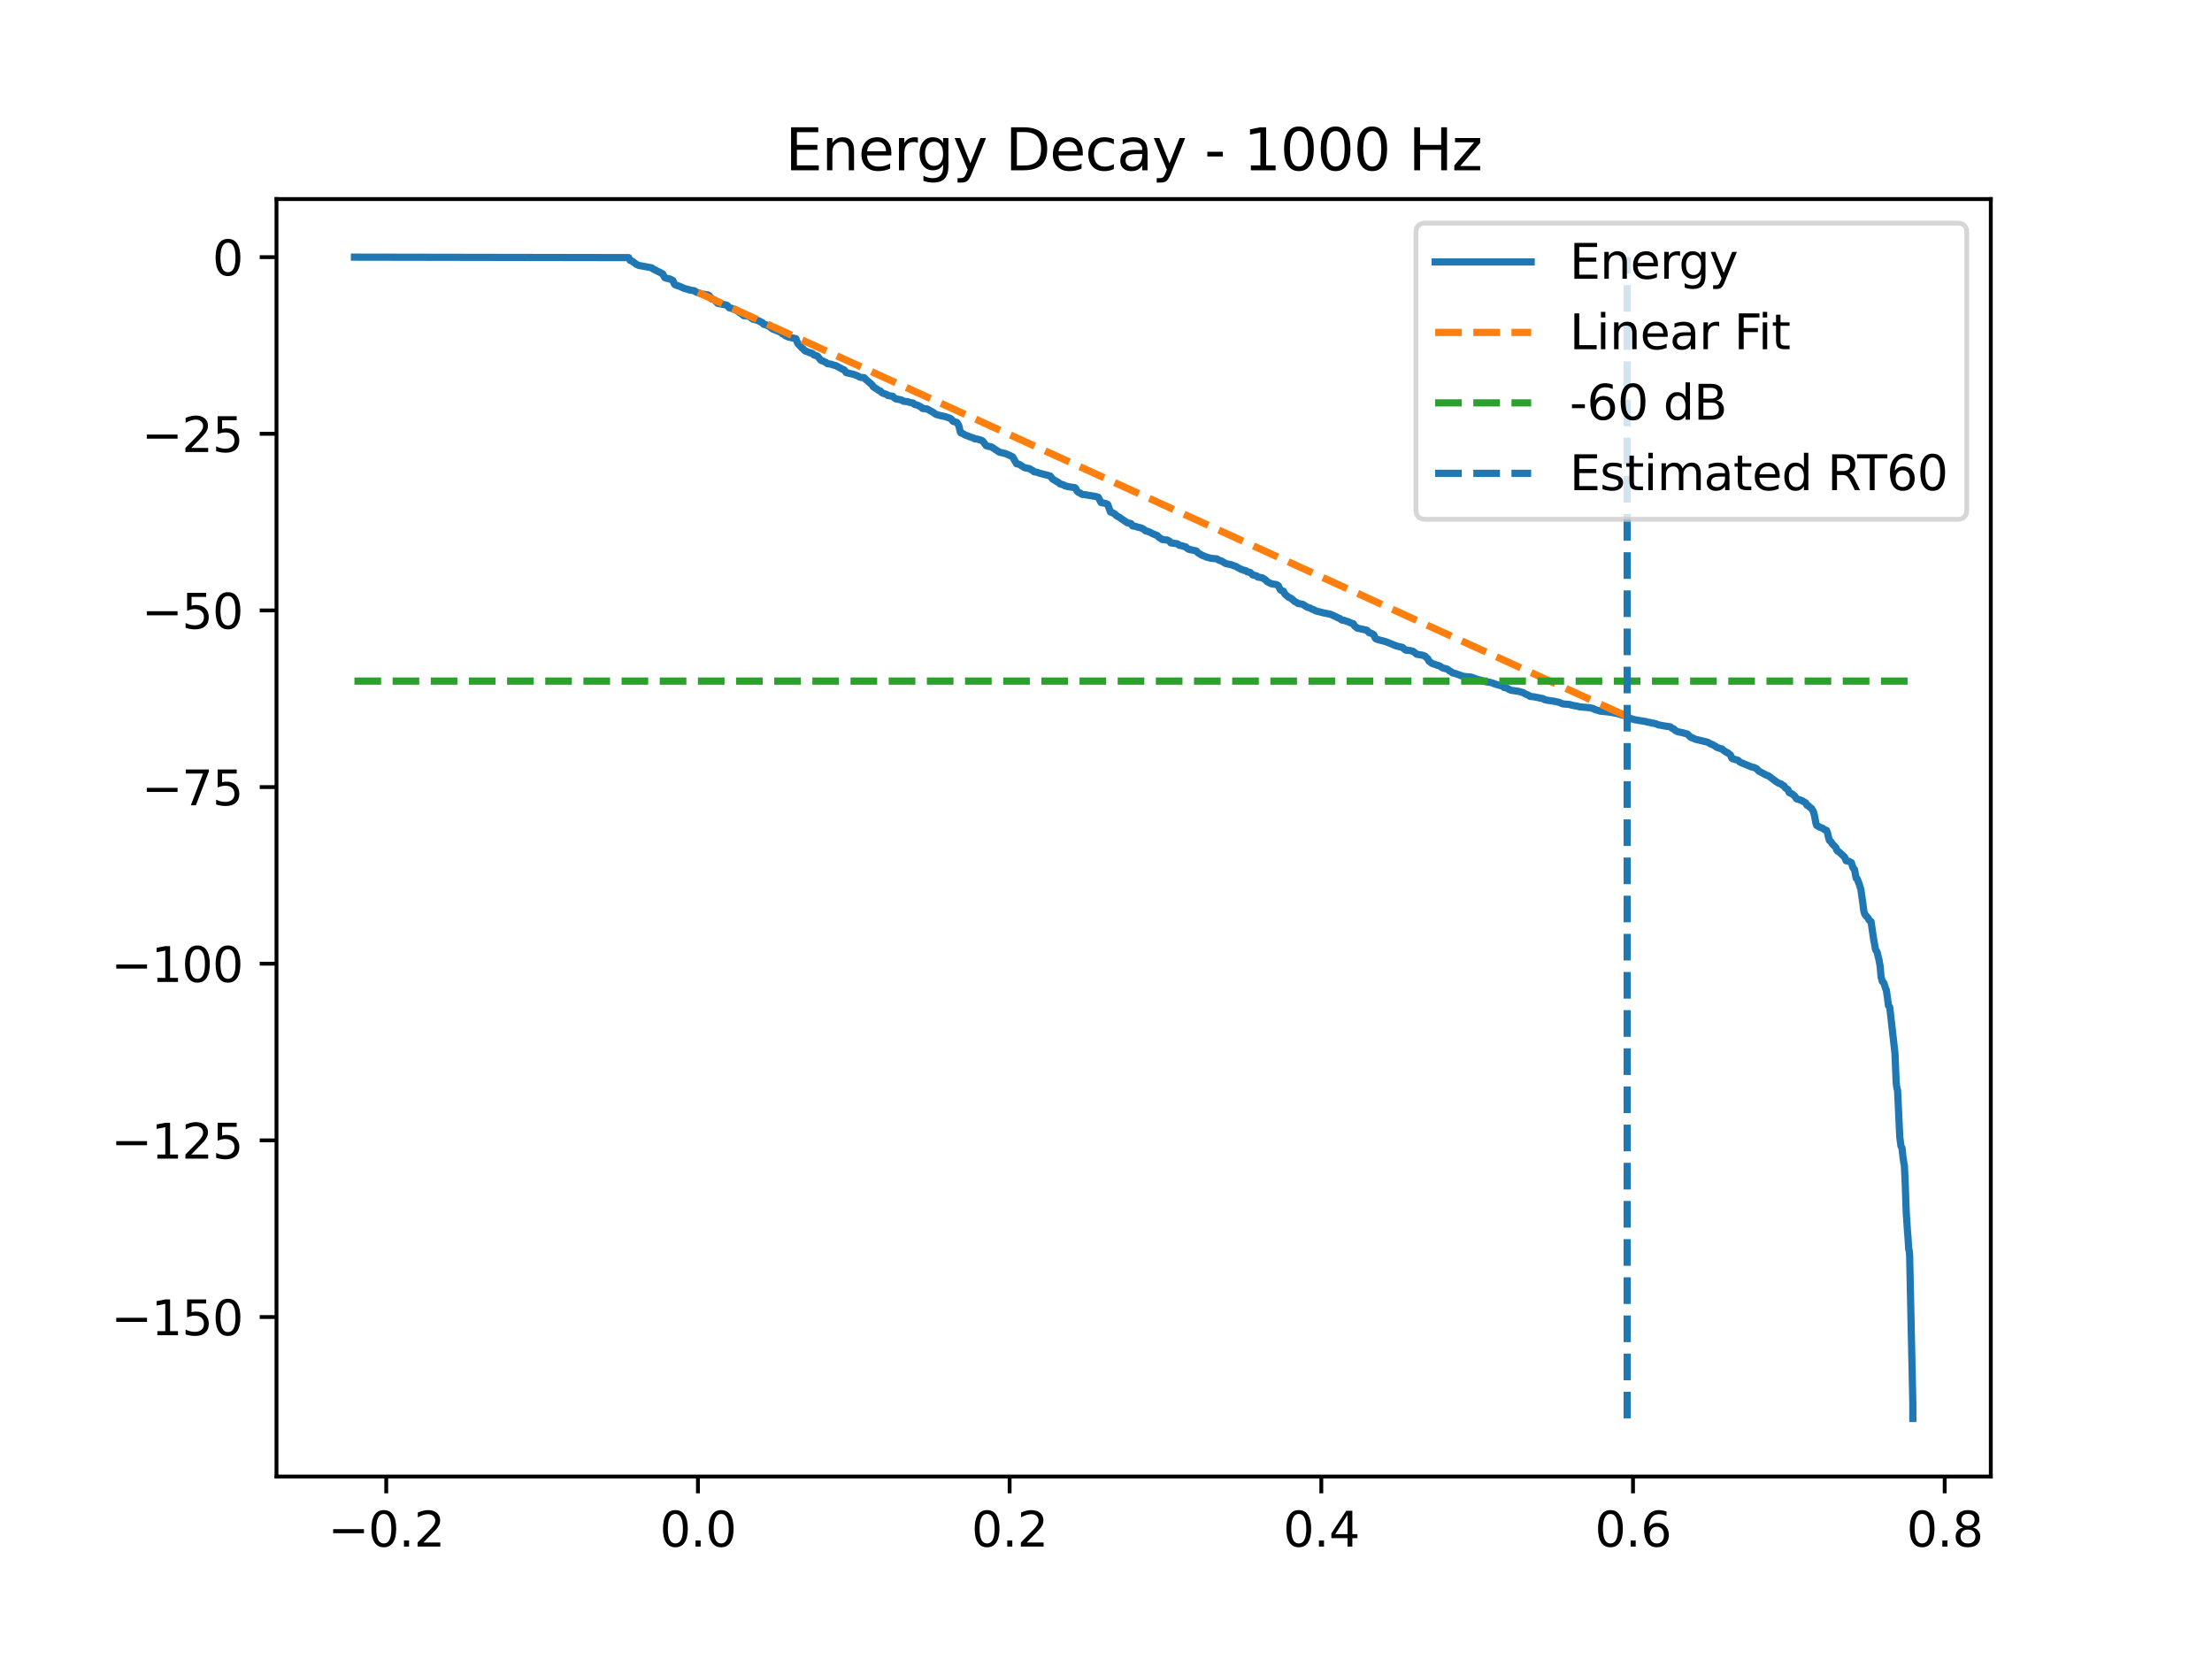 <?xml version="1.0" encoding="utf-8" standalone="no"?>
<!DOCTYPE svg PUBLIC "-//W3C//DTD SVG 1.1//EN"
  "http://www.w3.org/Graphics/SVG/1.1/DTD/svg11.dtd">
<svg xmlns:xlink="http://www.w3.org/1999/xlink" width="460.8pt" height="345.6pt" viewBox="0 0 460.8 345.6" xmlns="http://www.w3.org/2000/svg" version="1.1">
 <defs>
  <style type="text/css">*{stroke-linejoin: round; stroke-linecap: butt}</style>
 </defs>
 <g id="figure_1">
  <g id="patch_1">
   <path d="M 0 345.6 
L 460.8 345.6 
L 460.8 0 
L 0 0 
z
" style="fill: #ffffff"/>
  </g>
  <g id="axes_1">
   <g id="patch_2">
    <path d="M 57.6 307.584 
L 414.72 307.584 
L 414.72 41.472 
L 57.6 41.472 
z
" style="fill: #ffffff"/>
   </g>
   <g id="matplotlib.axis_1">
    <g id="xtick_1">
     <g id="line2d_1">
      <defs>
       <path id="m048fd28c04" d="M 0 0 
L 0 3.5 
" style="stroke: #000000; stroke-width: 0.8"/>
      </defs>
      <g>
       <use xlink:href="#m048fd28c04" x="80.461" y="307.584" style="stroke: #000000; stroke-width: 0.8"/>
      </g>
     </g>
     <g id="text_1">
      <!-- −0.2 -->
      <g transform="translate(68.32 322.182) scale(0.1 -0.1)">
       <defs>
        <path id="DejaVuSans-2212" d="M 678 2272 
L 4684 2272 
L 4684 1741 
L 678 1741 
L 678 2272 
z
" transform="scale(0.016)"/>
        <path id="DejaVuSans-30" d="M 2034 4250 
Q 1547 4250 1301 3770 
Q 1056 3291 1056 2328 
Q 1056 1369 1301 889 
Q 1547 409 2034 409 
Q 2525 409 2770 889 
Q 3016 1369 3016 2328 
Q 3016 3291 2770 3770 
Q 2525 4250 2034 4250 
z
M 2034 4750 
Q 2819 4750 3233 4129 
Q 3647 3509 3647 2328 
Q 3647 1150 3233 529 
Q 2819 -91 2034 -91 
Q 1250 -91 836 529 
Q 422 1150 422 2328 
Q 422 3509 836 4129 
Q 1250 4750 2034 4750 
z
" transform="scale(0.016)"/>
        <path id="DejaVuSans-2e" d="M 684 794 
L 1344 794 
L 1344 0 
L 684 0 
L 684 794 
z
" transform="scale(0.016)"/>
        <path id="DejaVuSans-32" d="M 1228 531 
L 3431 531 
L 3431 0 
L 469 0 
L 469 531 
Q 828 903 1448 1529 
Q 2069 2156 2228 2338 
Q 2531 2678 2651 2914 
Q 2772 3150 2772 3378 
Q 2772 3750 2511 3984 
Q 2250 4219 1831 4219 
Q 1534 4219 1204 4116 
Q 875 4013 500 3803 
L 500 4441 
Q 881 4594 1212 4672 
Q 1544 4750 1819 4750 
Q 2544 4750 2975 4387 
Q 3406 4025 3406 3419 
Q 3406 3131 3298 2873 
Q 3191 2616 2906 2266 
Q 2828 2175 2409 1742 
Q 1991 1309 1228 531 
z
" transform="scale(0.016)"/>
       </defs>
       <use xlink:href="#DejaVuSans-2212"/>
       <use xlink:href="#DejaVuSans-30" transform="translate(83.789 0)"/>
       <use xlink:href="#DejaVuSans-2e" transform="translate(147.412 0)"/>
       <use xlink:href="#DejaVuSans-32" transform="translate(179.199 0)"/>
      </g>
     </g>
    </g>
    <g id="xtick_2">
     <g id="line2d_2">
      <g>
       <use xlink:href="#m048fd28c04" x="145.392" y="307.584" style="stroke: #000000; stroke-width: 0.8"/>
      </g>
     </g>
     <g id="text_2">
      <!-- 0.0 -->
      <g transform="translate(137.44 322.182) scale(0.1 -0.1)">
       <use xlink:href="#DejaVuSans-30"/>
       <use xlink:href="#DejaVuSans-2e" transform="translate(63.623 0)"/>
       <use xlink:href="#DejaVuSans-30" transform="translate(95.41 0)"/>
      </g>
     </g>
    </g>
    <g id="xtick_3">
     <g id="line2d_3">
      <g>
       <use xlink:href="#m048fd28c04" x="210.323" y="307.584" style="stroke: #000000; stroke-width: 0.8"/>
      </g>
     </g>
     <g id="text_3">
      <!-- 0.2 -->
      <g transform="translate(202.371 322.182) scale(0.1 -0.1)">
       <use xlink:href="#DejaVuSans-30"/>
       <use xlink:href="#DejaVuSans-2e" transform="translate(63.623 0)"/>
       <use xlink:href="#DejaVuSans-32" transform="translate(95.41 0)"/>
      </g>
     </g>
    </g>
    <g id="xtick_4">
     <g id="line2d_4">
      <g>
       <use xlink:href="#m048fd28c04" x="275.254" y="307.584" style="stroke: #000000; stroke-width: 0.8"/>
      </g>
     </g>
     <g id="text_4">
      <!-- 0.4 -->
      <g transform="translate(267.302 322.182) scale(0.1 -0.1)">
       <defs>
        <path id="DejaVuSans-34" d="M 2419 4116 
L 825 1625 
L 2419 1625 
L 2419 4116 
z
M 2253 4666 
L 3047 4666 
L 3047 1625 
L 3713 1625 
L 3713 1100 
L 3047 1100 
L 3047 0 
L 2419 0 
L 2419 1100 
L 313 1100 
L 313 1709 
L 2253 4666 
z
" transform="scale(0.016)"/>
       </defs>
       <use xlink:href="#DejaVuSans-30"/>
       <use xlink:href="#DejaVuSans-2e" transform="translate(63.623 0)"/>
       <use xlink:href="#DejaVuSans-34" transform="translate(95.41 0)"/>
      </g>
     </g>
    </g>
    <g id="xtick_5">
     <g id="line2d_5">
      <g>
       <use xlink:href="#m048fd28c04" x="340.185" y="307.584" style="stroke: #000000; stroke-width: 0.8"/>
      </g>
     </g>
     <g id="text_5">
      <!-- 0.6 -->
      <g transform="translate(332.233 322.182) scale(0.1 -0.1)">
       <defs>
        <path id="DejaVuSans-36" d="M 2113 2584 
Q 1688 2584 1439 2293 
Q 1191 2003 1191 1497 
Q 1191 994 1439 701 
Q 1688 409 2113 409 
Q 2538 409 2786 701 
Q 3034 994 3034 1497 
Q 3034 2003 2786 2293 
Q 2538 2584 2113 2584 
z
M 3366 4563 
L 3366 3988 
Q 3128 4100 2886 4159 
Q 2644 4219 2406 4219 
Q 1781 4219 1451 3797 
Q 1122 3375 1075 2522 
Q 1259 2794 1537 2939 
Q 1816 3084 2150 3084 
Q 2853 3084 3261 2657 
Q 3669 2231 3669 1497 
Q 3669 778 3244 343 
Q 2819 -91 2113 -91 
Q 1303 -91 875 529 
Q 447 1150 447 2328 
Q 447 3434 972 4092 
Q 1497 4750 2381 4750 
Q 2619 4750 2861 4703 
Q 3103 4656 3366 4563 
z
" transform="scale(0.016)"/>
       </defs>
       <use xlink:href="#DejaVuSans-30"/>
       <use xlink:href="#DejaVuSans-2e" transform="translate(63.623 0)"/>
       <use xlink:href="#DejaVuSans-36" transform="translate(95.41 0)"/>
      </g>
     </g>
    </g>
    <g id="xtick_6">
     <g id="line2d_6">
      <g>
       <use xlink:href="#m048fd28c04" x="405.116" y="307.584" style="stroke: #000000; stroke-width: 0.8"/>
      </g>
     </g>
     <g id="text_6">
      <!-- 0.8 -->
      <g transform="translate(397.164 322.182) scale(0.1 -0.1)">
       <defs>
        <path id="DejaVuSans-38" d="M 2034 2216 
Q 1584 2216 1326 1975 
Q 1069 1734 1069 1313 
Q 1069 891 1326 650 
Q 1584 409 2034 409 
Q 2484 409 2743 651 
Q 3003 894 3003 1313 
Q 3003 1734 2745 1975 
Q 2488 2216 2034 2216 
z
M 1403 2484 
Q 997 2584 770 2862 
Q 544 3141 544 3541 
Q 544 4100 942 4425 
Q 1341 4750 2034 4750 
Q 2731 4750 3128 4425 
Q 3525 4100 3525 3541 
Q 3525 3141 3298 2862 
Q 3072 2584 2669 2484 
Q 3125 2378 3379 2068 
Q 3634 1759 3634 1313 
Q 3634 634 3220 271 
Q 2806 -91 2034 -91 
Q 1263 -91 848 271 
Q 434 634 434 1313 
Q 434 1759 690 2068 
Q 947 2378 1403 2484 
z
M 1172 3481 
Q 1172 3119 1398 2916 
Q 1625 2713 2034 2713 
Q 2441 2713 2670 2916 
Q 2900 3119 2900 3481 
Q 2900 3844 2670 4047 
Q 2441 4250 2034 4250 
Q 1625 4250 1398 4047 
Q 1172 3844 1172 3481 
z
" transform="scale(0.016)"/>
       </defs>
       <use xlink:href="#DejaVuSans-30"/>
       <use xlink:href="#DejaVuSans-2e" transform="translate(63.623 0)"/>
       <use xlink:href="#DejaVuSans-38" transform="translate(95.41 0)"/>
      </g>
     </g>
    </g>
   </g>
   <g id="matplotlib.axis_2">
    <g id="ytick_1">
     <g id="line2d_7">
      <defs>
       <path id="m6ee1889fbe" d="M 0 0 
L -3.5 0 
" style="stroke: #000000; stroke-width: 0.8"/>
      </defs>
      <g>
       <use xlink:href="#m6ee1889fbe" x="57.6" y="274.356" style="stroke: #000000; stroke-width: 0.8"/>
      </g>
     </g>
     <g id="text_7">
      <!-- −150 -->
      <g transform="translate(23.133 278.155) scale(0.1 -0.1)">
       <defs>
        <path id="DejaVuSans-31" d="M 794 531 
L 1825 531 
L 1825 4091 
L 703 3866 
L 703 4441 
L 1819 4666 
L 2450 4666 
L 2450 531 
L 3481 531 
L 3481 0 
L 794 0 
L 794 531 
z
" transform="scale(0.016)"/>
        <path id="DejaVuSans-35" d="M 691 4666 
L 3169 4666 
L 3169 4134 
L 1269 4134 
L 1269 2991 
Q 1406 3038 1543 3061 
Q 1681 3084 1819 3084 
Q 2600 3084 3056 2656 
Q 3513 2228 3513 1497 
Q 3513 744 3044 326 
Q 2575 -91 1722 -91 
Q 1428 -91 1123 -41 
Q 819 9 494 109 
L 494 744 
Q 775 591 1075 516 
Q 1375 441 1709 441 
Q 2250 441 2565 725 
Q 2881 1009 2881 1497 
Q 2881 1984 2565 2268 
Q 2250 2553 1709 2553 
Q 1456 2553 1204 2497 
Q 953 2441 691 2322 
L 691 4666 
z
" transform="scale(0.016)"/>
       </defs>
       <use xlink:href="#DejaVuSans-2212"/>
       <use xlink:href="#DejaVuSans-31" transform="translate(83.789 0)"/>
       <use xlink:href="#DejaVuSans-35" transform="translate(147.412 0)"/>
       <use xlink:href="#DejaVuSans-30" transform="translate(211.035 0)"/>
      </g>
     </g>
    </g>
    <g id="ytick_2">
     <g id="line2d_8">
      <g>
       <use xlink:href="#m6ee1889fbe" x="57.6" y="237.558" style="stroke: #000000; stroke-width: 0.8"/>
      </g>
     </g>
     <g id="text_8">
      <!-- −125 -->
      <g transform="translate(23.133 241.357) scale(0.1 -0.1)">
       <use xlink:href="#DejaVuSans-2212"/>
       <use xlink:href="#DejaVuSans-31" transform="translate(83.789 0)"/>
       <use xlink:href="#DejaVuSans-32" transform="translate(147.412 0)"/>
       <use xlink:href="#DejaVuSans-35" transform="translate(211.035 0)"/>
      </g>
     </g>
    </g>
    <g id="ytick_3">
     <g id="line2d_9">
      <g>
       <use xlink:href="#m6ee1889fbe" x="57.6" y="200.76" style="stroke: #000000; stroke-width: 0.8"/>
      </g>
     </g>
     <g id="text_9">
      <!-- −100 -->
      <g transform="translate(23.133 204.559) scale(0.1 -0.1)">
       <use xlink:href="#DejaVuSans-2212"/>
       <use xlink:href="#DejaVuSans-31" transform="translate(83.789 0)"/>
       <use xlink:href="#DejaVuSans-30" transform="translate(147.412 0)"/>
       <use xlink:href="#DejaVuSans-30" transform="translate(211.035 0)"/>
      </g>
     </g>
    </g>
    <g id="ytick_4">
     <g id="line2d_10">
      <g>
       <use xlink:href="#m6ee1889fbe" x="57.6" y="163.962" style="stroke: #000000; stroke-width: 0.8"/>
      </g>
     </g>
     <g id="text_10">
      <!-- −75 -->
      <g transform="translate(29.495 167.761) scale(0.1 -0.1)">
       <defs>
        <path id="DejaVuSans-37" d="M 525 4666 
L 3525 4666 
L 3525 4397 
L 1831 0 
L 1172 0 
L 2766 4134 
L 525 4134 
L 525 4666 
z
" transform="scale(0.016)"/>
       </defs>
       <use xlink:href="#DejaVuSans-2212"/>
       <use xlink:href="#DejaVuSans-37" transform="translate(83.789 0)"/>
       <use xlink:href="#DejaVuSans-35" transform="translate(147.412 0)"/>
      </g>
     </g>
    </g>
    <g id="ytick_5">
     <g id="line2d_11">
      <g>
       <use xlink:href="#m6ee1889fbe" x="57.6" y="127.164" style="stroke: #000000; stroke-width: 0.8"/>
      </g>
     </g>
     <g id="text_11">
      <!-- −50 -->
      <g transform="translate(29.495 130.963) scale(0.1 -0.1)">
       <use xlink:href="#DejaVuSans-2212"/>
       <use xlink:href="#DejaVuSans-35" transform="translate(83.789 0)"/>
       <use xlink:href="#DejaVuSans-30" transform="translate(147.412 0)"/>
      </g>
     </g>
    </g>
    <g id="ytick_6">
     <g id="line2d_12">
      <g>
       <use xlink:href="#m6ee1889fbe" x="57.6" y="90.366" style="stroke: #000000; stroke-width: 0.8"/>
      </g>
     </g>
     <g id="text_12">
      <!-- −25 -->
      <g transform="translate(29.495 94.165) scale(0.1 -0.1)">
       <use xlink:href="#DejaVuSans-2212"/>
       <use xlink:href="#DejaVuSans-32" transform="translate(83.789 0)"/>
       <use xlink:href="#DejaVuSans-35" transform="translate(147.412 0)"/>
      </g>
     </g>
    </g>
    <g id="ytick_7">
     <g id="line2d_13">
      <g>
       <use xlink:href="#m6ee1889fbe" x="57.6" y="53.568" style="stroke: #000000; stroke-width: 0.8"/>
      </g>
     </g>
     <g id="text_13">
      <!-- 0 -->
      <g transform="translate(44.237 57.367) scale(0.1 -0.1)">
       <use xlink:href="#DejaVuSans-30"/>
      </g>
     </g>
    </g>
   </g>
   <g id="line2d_14">
    <path d="M 73.833 53.568 
L 130.965 53.666 
L 131.283 54.267 
L 131.642 54.381 
L 132.325 54.87 
L 132.419 54.983 
L 132.751 55.153 
L 133.082 55.293 
L 135.747 55.789 
L 136.011 56.005 
L 137.167 56.599 
L 137.411 56.702 
L 138.053 57.062 
L 138.473 57.815 
L 138.696 57.949 
L 139.095 58.01 
L 139.623 58.142 
L 140.17 58.44 
L 140.468 59.116 
L 140.624 59.324 
L 141.097 59.485 
L 141.584 59.646 
L 142.639 60.128 
L 143.282 60.269 
L 143.512 60.371 
L 144.134 60.492 
L 144.492 60.542 
L 144.804 60.654 
L 144.891 60.779 
L 145.067 60.858 
L 145.805 61.089 
L 146.048 61.234 
L 147.428 61.418 
L 147.719 61.558 
L 148.03 61.935 
L 148.273 62.276 
L 148.551 62.352 
L 148.828 62.464 
L 148.929 62.576 
L 149.525 63.199 
L 150.654 63.414 
L 150.965 63.476 
L 151.5 63.621 
L 151.912 64.123 
L 152.284 64.185 
L 152.561 64.295 
L 152.771 64.388 
L 153.339 64.585 
L 154.462 65.383 
L 154.726 65.55 
L 154.922 65.755 
L 155.409 65.784 
L 156.119 65.935 
L 156.782 66.465 
L 158.141 66.848 
L 158.432 67.073 
L 158.703 67.132 
L 158.872 67.241 
L 158.94 67.402 
L 159.115 67.57 
L 159.65 67.692 
L 160.414 68.094 
L 160.894 68.505 
L 162.166 69.007 
L 162.342 69.111 
L 162.747 69.251 
L 162.977 69.548 
L 163.295 69.67 
L 163.634 69.948 
L 163.958 70.072 
L 164.222 70.208 
L 165.798 70.558 
L 166.19 71.541 
L 166.278 71.647 
L 167.103 72.522 
L 167.333 72.672 
L 167.577 72.988 
L 167.78 73.129 
L 168.125 73.24 
L 168.713 73.489 
L 169.031 73.544 
L 169.288 73.655 
L 169.545 73.94 
L 170.066 74.088 
L 170.33 74.215 
L 170.952 74.993 
L 171.101 75.106 
L 171.473 75.221 
L 171.784 75.382 
L 172.129 75.545 
L 172.352 75.751 
L 173.191 75.879 
L 173.542 76.035 
L 174.077 76.154 
L 174.787 76.522 
L 175.24 76.762 
L 175.49 76.925 
L 175.855 77.052 
L 176.302 77.632 
L 177.627 77.938 
L 177.844 77.995 
L 178.189 78.114 
L 178.378 78.2 
L 178.743 78.342 
L 179.136 78.578 
L 180.056 78.69 
L 180.36 79.066 
L 180.543 79.196 
L 181.659 80.156 
L 181.726 80.243 
L 181.929 80.578 
L 182.2 80.735 
L 182.369 80.888 
L 182.619 81.004 
L 183.032 81.322 
L 183.383 81.446 
L 183.674 81.774 
L 183.877 81.891 
L 184.77 82.2 
L 184.986 82.397 
L 185.981 82.556 
L 186.183 82.8 
L 186.468 83.01 
L 186.698 83.125 
L 186.968 83.147 
L 187.881 83.358 
L 188.179 83.583 
L 189.099 83.67 
L 189.349 83.783 
L 189.559 83.839 
L 190.248 83.972 
L 190.499 84.234 
L 191.168 84.414 
L 191.567 84.642 
L 191.946 84.827 
L 192.163 85.089 
L 193.17 85.198 
L 193.921 85.653 
L 194.09 85.713 
L 194.286 85.832 
L 195.003 86.328 
L 195.741 86.535 
L 196.255 86.651 
L 196.809 86.757 
L 197.959 87.154 
L 198.135 87.318 
L 198.29 87.426 
L 198.534 87.764 
L 199.332 88.006 
L 199.718 88.61 
L 200.069 90.036 
L 200.13 90.134 
L 200.286 90.238 
L 200.664 90.349 
L 200.881 90.522 
L 201.199 90.682 
L 201.733 90.868 
L 201.977 90.979 
L 202.409 91.124 
L 202.863 91.281 
L 203.079 91.419 
L 203.6 91.462 
L 203.918 91.575 
L 204.141 91.636 
L 204.533 91.759 
L 204.736 91.902 
L 205.453 92.849 
L 205.697 92.916 
L 206.569 93.121 
L 208.213 94.209 
L 208.903 94.35 
L 209.491 94.507 
L 210.343 94.873 
L 210.965 95.185 
L 211.77 96.605 
L 212.325 96.718 
L 213.096 97.218 
L 213.326 97.361 
L 213.529 97.448 
L 214.226 97.588 
L 214.435 97.614 
L 214.604 97.727 
L 214.827 97.856 
L 215.172 98.026 
L 215.402 98.269 
L 216.065 98.385 
L 216.654 98.615 
L 216.999 98.688 
L 218.757 99.149 
L 219.014 99.473 
L 219.291 99.799 
L 219.954 100.201 
L 220.583 100.577 
L 220.8 100.789 
L 221.564 101.017 
L 221.828 101.211 
L 222.856 101.436 
L 223.877 101.572 
L 224.1 101.746 
L 224.29 102.161 
L 224.472 102.416 
L 224.716 102.592 
L 224.966 102.698 
L 225.392 102.978 
L 226.082 103.061 
L 228.192 103.416 
L 228.422 103.47 
L 228.788 103.582 
L 229.363 104.686 
L 230.255 104.866 
L 230.506 104.956 
L 230.749 105.065 
L 231.331 106.654 
L 231.764 106.818 
L 232.291 107.107 
L 232.535 107.386 
L 232.69 107.5 
L 233.096 107.718 
L 233.306 107.829 
L 233.583 108.07 
L 234.043 108.366 
L 234.726 108.814 
L 234.895 108.929 
L 235.572 109.056 
L 235.72 109.218 
L 235.93 109.555 
L 236.593 109.662 
L 236.951 109.802 
L 237.668 109.962 
L 238.135 110.186 
L 238.378 110.374 
L 238.588 110.566 
L 239.055 110.677 
L 239.664 110.944 
L 239.88 111.049 
L 240.151 111.2 
L 241.111 111.577 
L 241.314 111.842 
L 242.105 112.386 
L 243.208 112.51 
L 243.688 112.78 
L 243.891 113.083 
L 245.244 113.28 
L 245.453 113.388 
L 245.663 113.599 
L 246.305 113.709 
L 246.529 113.803 
L 247.022 113.936 
L 247.394 114.282 
L 247.604 114.417 
L 249.234 114.775 
L 249.511 115.125 
L 249.795 115.302 
L 250.384 115.659 
L 250.979 115.896 
L 251.358 116.062 
L 252.244 116.298 
L 253.488 116.421 
L 253.752 116.586 
L 253.948 116.706 
L 254.341 116.819 
L 254.652 116.985 
L 254.828 117.094 
L 255.382 117.415 
L 256.471 117.633 
L 257.066 117.862 
L 257.526 118.017 
L 257.925 118.279 
L 258.25 118.423 
L 258.487 118.568 
L 259.123 118.797 
L 259.582 118.9 
L 259.826 119.124 
L 260.428 119.243 
L 260.651 119.446 
L 260.955 119.766 
L 261.781 119.967 
L 262.044 120.226 
L 262.349 120.261 
L 262.958 120.372 
L 263.668 120.828 
L 263.925 121.139 
L 264.52 121.447 
L 264.723 121.554 
L 264.953 121.626 
L 265.947 121.792 
L 266.292 122.003 
L 266.664 122.769 
L 266.867 122.984 
L 267.347 123.155 
L 267.658 123.721 
L 267.746 123.83 
L 268.456 124.42 
L 268.91 124.623 
L 269.119 124.797 
L 269.322 124.955 
L 269.505 125.115 
L 269.714 125.321 
L 270.1 125.476 
L 270.377 125.715 
L 271.351 125.868 
L 272.298 126.48 
L 273.015 126.706 
L 273.225 126.849 
L 273.833 127.083 
L 274.03 127.236 
L 275.693 127.669 
L 276.437 127.813 
L 277.229 127.986 
L 278.439 128.544 
L 278.683 128.685 
L 279.028 128.79 
L 279.535 129.165 
L 280.009 129.232 
L 280.306 129.341 
L 280.557 129.417 
L 281.01 129.576 
L 281.287 129.739 
L 281.916 129.932 
L 282.18 130.406 
L 282.362 130.536 
L 282.525 130.664 
L 282.741 130.847 
L 284.757 131.293 
L 285.23 131.815 
L 285.67 131.924 
L 286.049 132.131 
L 286.197 132.248 
L 286.258 132.435 
L 286.495 132.938 
L 286.671 133.114 
L 287.043 133.24 
L 288.612 133.649 
L 288.883 133.748 
L 290.878 134.559 
L 291.121 134.618 
L 292.156 134.864 
L 292.812 135.423 
L 293.861 135.548 
L 294.381 135.69 
L 294.936 136.116 
L 295.105 136.279 
L 295.687 136.389 
L 296.194 136.457 
L 296.546 136.567 
L 296.918 136.725 
L 296.992 136.832 
L 297.188 137.027 
L 297.432 137.216 
L 297.682 137.724 
L 297.878 137.866 
L 298.311 138.206 
L 298.906 138.397 
L 299.278 138.539 
L 299.84 138.71 
L 300.482 139.111 
L 300.658 139.18 
L 301.233 139.304 
L 301.503 139.41 
L 301.666 139.515 
L 301.99 139.78 
L 302.342 139.936 
L 302.572 140.176 
L 303.201 140.319 
L 304.094 140.632 
L 304.317 140.734 
L 305.081 140.929 
L 306.482 141.052 
L 307.855 141.559 
L 308.402 141.668 
L 309.552 142.034 
L 310.445 142.144 
L 310.675 142.224 
L 311.061 142.331 
L 311.284 142.45 
L 313.083 142.962 
L 313.279 143.193 
L 313.84 143.303 
L 314.26 143.547 
L 314.598 143.72 
L 314.929 143.816 
L 316.329 144.012 
L 316.728 144.121 
L 316.979 144.19 
L 317.452 144.378 
L 317.655 144.495 
L 318.061 144.701 
L 318.304 144.76 
L 318.528 144.913 
L 318.724 145.064 
L 319.65 145.177 
L 321.483 145.545 
L 321.734 145.743 
L 322.288 145.87 
L 323.418 146.03 
L 323.851 146.098 
L 324.764 146.297 
L 325.541 146.625 
L 326.935 146.758 
L 327.259 146.846 
L 327.706 146.961 
L 327.97 147.005 
L 328.774 147.153 
L 328.991 147.235 
L 329.552 147.289 
L 331.074 147.42 
L 331.92 147.609 
L 332.298 147.83 
L 333.103 148.045 
L 333.36 148.149 
L 334.747 148.282 
L 335.585 148.391 
L 337.161 148.695 
L 337.378 148.785 
L 337.872 148.943 
L 338.271 149.031 
L 338.94 149.197 
L 339.508 149.623 
L 340.34 149.874 
L 340.604 149.944 
L 342.843 150.308 
L 343.161 150.417 
L 343.83 150.523 
L 344.074 150.623 
L 344.493 150.667 
L 345.129 150.84 
L 345.44 150.995 
L 345.866 151.062 
L 346.637 151.219 
L 347.165 151.291 
L 347.916 151.395 
L 348.247 151.652 
L 348.714 151.871 
L 348.984 152.171 
L 349.485 152.42 
L 349.694 152.473 
L 350.445 152.619 
L 350.973 152.771 
L 351.534 152.911 
L 351.852 153.276 
L 352.041 153.413 
L 352.265 153.625 
L 352.772 153.802 
L 353.144 153.991 
L 355.667 154.593 
L 355.897 154.699 
L 356.323 154.976 
L 356.695 155.084 
L 357.425 155.502 
L 357.533 155.615 
L 357.804 155.756 
L 358.697 156.01 
L 359.218 156.451 
L 359.705 156.735 
L 359.941 156.844 
L 360.476 157.262 
L 360.699 157.782 
L 360.766 157.939 
L 360.936 158.057 
L 361.734 158.29 
L 361.937 158.353 
L 362.194 158.483 
L 362.451 158.763 
L 364.527 159.623 
L 364.723 159.718 
L 365.149 159.828 
L 365.481 159.901 
L 365.961 160.173 
L 366.394 160.63 
L 367.983 161.483 
L 368.396 161.614 
L 370.08 162.875 
L 370.263 162.988 
L 370.533 163.157 
L 371.013 163.295 
L 371.257 163.534 
L 371.615 163.688 
L 371.913 164.128 
L 372.468 164.494 
L 372.725 165.107 
L 373.07 165.278 
L 373.367 165.384 
L 373.969 165.954 
L 374.023 166.053 
L 374.219 166.382 
L 375.437 166.803 
L 375.626 166.949 
L 376.174 167.253 
L 376.411 167.726 
L 376.735 167.853 
L 376.932 168.104 
L 377.222 168.304 
L 377.391 168.412 
L 377.784 169.127 
L 377.993 169.907 
L 378.291 171.514 
L 378.453 171.964 
L 378.724 172.084 
L 378.9 172.202 
L 379.116 172.331 
L 379.718 172.549 
L 380.104 172.857 
L 380.476 172.967 
L 380.665 173.376 
L 380.902 174.369 
L 381.084 175.048 
L 381.497 175.442 
L 381.686 175.787 
L 382.092 176.17 
L 382.288 176.418 
L 382.43 176.54 
L 382.647 177.108 
L 382.829 177.339 
L 383.08 177.449 
L 384.263 178.539 
L 384.581 179.31 
L 385.122 179.42 
L 385.67 179.7 
L 386.022 180.792 
L 386.319 181.102 
L 386.671 182.949 
L 386.901 183.078 
L 387.226 183.99 
L 387.293 184.113 
L 387.598 185.103 
L 387.645 185.219 
L 388.071 188.226 
L 388.267 189.793 
L 388.308 189.927 
L 388.497 190.503 
L 389.174 191.272 
L 389.37 191.689 
L 389.769 191.973 
L 390.371 196.05 
L 390.405 196.148 
L 390.716 197.864 
L 391.027 198.315 
L 391.372 199.753 
L 391.419 199.865 
L 391.663 201.297 
L 391.879 203.608 
L 391.94 203.78 
L 392.129 204.474 
L 392.312 204.614 
L 392.474 204.866 
L 392.819 205.98 
L 392.948 206.219 
L 393.205 207.964 
L 393.401 209.5 
L 393.536 209.629 
L 393.665 209.806 
L 394.761 219.454 
L 395.004 225.495 
L 395.166 226.767 
L 395.302 227.103 
L 395.376 228.816 
L 395.762 236.89 
L 396.012 238.777 
L 396.228 239.142 
L 396.411 240.934 
L 396.6 242.255 
L 396.722 242.824 
L 396.898 246.632 
L 397.101 252.551 
L 397.365 256.557 
L 397.439 257.306 
L 397.628 260.278 
L 397.703 260.449 
L 397.811 261.438 
L 398.474 292.236 
L 398.481 295.488 
L 398.481 295.488 
" clip-path="url(#p6a3f7423fa)" style="fill: none; stroke: #1f77b4; stroke-width: 1.5; stroke-linecap: square"/>
   </g>
   <g id="line2d_15">
    <path d="M 145.392 60.928 
L 338.974 149.243 
" clip-path="url(#p6a3f7423fa)" style="fill: none; stroke-dasharray: 5.55,2.4; stroke-dashoffset: 0; stroke: #ff7f0e; stroke-width: 1.5"/>
   </g>
   <g id="line2d_16">
    <path d="M 73.833 141.883 
L 398.487 141.883 
L 398.487 141.883 
" clip-path="url(#p6a3f7423fa)" style="fill: none; stroke-dasharray: 5.55,2.4; stroke-dashoffset: 0; stroke: #2ca02c; stroke-width: 1.5"/>
   </g>
   <g id="LineCollection_1">
    <path d="M 338.974 295.488 
L 338.974 53.568 
" clip-path="url(#p6a3f7423fa)" style="fill: none; stroke-dasharray: 5.55,2.4; stroke-dashoffset: 0; stroke: #1f77b4; stroke-width: 1.5"/>
   </g>
   <g id="patch_3">
    <path d="M 57.6 307.584 
L 57.6 41.472 
" style="fill: none; stroke: #000000; stroke-width: 0.8; stroke-linejoin: miter; stroke-linecap: square"/>
   </g>
   <g id="patch_4">
    <path d="M 414.72 307.584 
L 414.72 41.472 
" style="fill: none; stroke: #000000; stroke-width: 0.8; stroke-linejoin: miter; stroke-linecap: square"/>
   </g>
   <g id="patch_5">
    <path d="M 57.6 307.584 
L 414.72 307.584 
" style="fill: none; stroke: #000000; stroke-width: 0.8; stroke-linejoin: miter; stroke-linecap: square"/>
   </g>
   <g id="patch_6">
    <path d="M 57.6 41.472 
L 414.72 41.472 
" style="fill: none; stroke: #000000; stroke-width: 0.8; stroke-linejoin: miter; stroke-linecap: square"/>
   </g>
   <g id="text_14">
    <!-- Energy Decay - 1000 Hz -->
    <g transform="translate(163.59 35.472) scale(0.12 -0.12)">
     <defs>
      <path id="DejaVuSans-45" d="M 628 4666 
L 3578 4666 
L 3578 4134 
L 1259 4134 
L 1259 2753 
L 3481 2753 
L 3481 2222 
L 1259 2222 
L 1259 531 
L 3634 531 
L 3634 0 
L 628 0 
L 628 4666 
z
" transform="scale(0.016)"/>
      <path id="DejaVuSans-6e" d="M 3513 2113 
L 3513 0 
L 2938 0 
L 2938 2094 
Q 2938 2591 2744 2837 
Q 2550 3084 2163 3084 
Q 1697 3084 1428 2787 
Q 1159 2491 1159 1978 
L 1159 0 
L 581 0 
L 581 3500 
L 1159 3500 
L 1159 2956 
Q 1366 3272 1645 3428 
Q 1925 3584 2291 3584 
Q 2894 3584 3203 3211 
Q 3513 2838 3513 2113 
z
" transform="scale(0.016)"/>
      <path id="DejaVuSans-65" d="M 3597 1894 
L 3597 1613 
L 953 1613 
Q 991 1019 1311 708 
Q 1631 397 2203 397 
Q 2534 397 2845 478 
Q 3156 559 3463 722 
L 3463 178 
Q 3153 47 2828 -22 
Q 2503 -91 2169 -91 
Q 1331 -91 842 396 
Q 353 884 353 1716 
Q 353 2575 817 3079 
Q 1281 3584 2069 3584 
Q 2775 3584 3186 3129 
Q 3597 2675 3597 1894 
z
M 3022 2063 
Q 3016 2534 2758 2815 
Q 2500 3097 2075 3097 
Q 1594 3097 1305 2825 
Q 1016 2553 972 2059 
L 3022 2063 
z
" transform="scale(0.016)"/>
      <path id="DejaVuSans-72" d="M 2631 2963 
Q 2534 3019 2420 3045 
Q 2306 3072 2169 3072 
Q 1681 3072 1420 2755 
Q 1159 2438 1159 1844 
L 1159 0 
L 581 0 
L 581 3500 
L 1159 3500 
L 1159 2956 
Q 1341 3275 1631 3429 
Q 1922 3584 2338 3584 
Q 2397 3584 2469 3576 
Q 2541 3569 2628 3553 
L 2631 2963 
z
" transform="scale(0.016)"/>
      <path id="DejaVuSans-67" d="M 2906 1791 
Q 2906 2416 2648 2759 
Q 2391 3103 1925 3103 
Q 1463 3103 1205 2759 
Q 947 2416 947 1791 
Q 947 1169 1205 825 
Q 1463 481 1925 481 
Q 2391 481 2648 825 
Q 2906 1169 2906 1791 
z
M 3481 434 
Q 3481 -459 3084 -895 
Q 2688 -1331 1869 -1331 
Q 1566 -1331 1297 -1286 
Q 1028 -1241 775 -1147 
L 775 -588 
Q 1028 -725 1275 -790 
Q 1522 -856 1778 -856 
Q 2344 -856 2625 -561 
Q 2906 -266 2906 331 
L 2906 616 
Q 2728 306 2450 153 
Q 2172 0 1784 0 
Q 1141 0 747 490 
Q 353 981 353 1791 
Q 353 2603 747 3093 
Q 1141 3584 1784 3584 
Q 2172 3584 2450 3431 
Q 2728 3278 2906 2969 
L 2906 3500 
L 3481 3500 
L 3481 434 
z
" transform="scale(0.016)"/>
      <path id="DejaVuSans-79" d="M 2059 -325 
Q 1816 -950 1584 -1140 
Q 1353 -1331 966 -1331 
L 506 -1331 
L 506 -850 
L 844 -850 
Q 1081 -850 1212 -737 
Q 1344 -625 1503 -206 
L 1606 56 
L 191 3500 
L 800 3500 
L 1894 763 
L 2988 3500 
L 3597 3500 
L 2059 -325 
z
" transform="scale(0.016)"/>
      <path id="DejaVuSans-20" transform="scale(0.016)"/>
      <path id="DejaVuSans-44" d="M 1259 4147 
L 1259 519 
L 2022 519 
Q 2988 519 3436 956 
Q 3884 1394 3884 2338 
Q 3884 3275 3436 3711 
Q 2988 4147 2022 4147 
L 1259 4147 
z
M 628 4666 
L 1925 4666 
Q 3281 4666 3915 4102 
Q 4550 3538 4550 2338 
Q 4550 1131 3912 565 
Q 3275 0 1925 0 
L 628 0 
L 628 4666 
z
" transform="scale(0.016)"/>
      <path id="DejaVuSans-63" d="M 3122 3366 
L 3122 2828 
Q 2878 2963 2633 3030 
Q 2388 3097 2138 3097 
Q 1578 3097 1268 2742 
Q 959 2388 959 1747 
Q 959 1106 1268 751 
Q 1578 397 2138 397 
Q 2388 397 2633 464 
Q 2878 531 3122 666 
L 3122 134 
Q 2881 22 2623 -34 
Q 2366 -91 2075 -91 
Q 1284 -91 818 406 
Q 353 903 353 1747 
Q 353 2603 823 3093 
Q 1294 3584 2113 3584 
Q 2378 3584 2631 3529 
Q 2884 3475 3122 3366 
z
" transform="scale(0.016)"/>
      <path id="DejaVuSans-61" d="M 2194 1759 
Q 1497 1759 1228 1600 
Q 959 1441 959 1056 
Q 959 750 1161 570 
Q 1363 391 1709 391 
Q 2188 391 2477 730 
Q 2766 1069 2766 1631 
L 2766 1759 
L 2194 1759 
z
M 3341 1997 
L 3341 0 
L 2766 0 
L 2766 531 
Q 2569 213 2275 61 
Q 1981 -91 1556 -91 
Q 1019 -91 701 211 
Q 384 513 384 1019 
Q 384 1609 779 1909 
Q 1175 2209 1959 2209 
L 2766 2209 
L 2766 2266 
Q 2766 2663 2505 2880 
Q 2244 3097 1772 3097 
Q 1472 3097 1187 3025 
Q 903 2953 641 2809 
L 641 3341 
Q 956 3463 1253 3523 
Q 1550 3584 1831 3584 
Q 2591 3584 2966 3190 
Q 3341 2797 3341 1997 
z
" transform="scale(0.016)"/>
      <path id="DejaVuSans-2d" d="M 313 2009 
L 1997 2009 
L 1997 1497 
L 313 1497 
L 313 2009 
z
" transform="scale(0.016)"/>
      <path id="DejaVuSans-48" d="M 628 4666 
L 1259 4666 
L 1259 2753 
L 3553 2753 
L 3553 4666 
L 4184 4666 
L 4184 0 
L 3553 0 
L 3553 2222 
L 1259 2222 
L 1259 0 
L 628 0 
L 628 4666 
z
" transform="scale(0.016)"/>
      <path id="DejaVuSans-7a" d="M 353 3500 
L 3084 3500 
L 3084 2975 
L 922 459 
L 3084 459 
L 3084 0 
L 275 0 
L 275 525 
L 2438 3041 
L 353 3041 
L 353 3500 
z
" transform="scale(0.016)"/>
     </defs>
     <use xlink:href="#DejaVuSans-45"/>
     <use xlink:href="#DejaVuSans-6e" transform="translate(63.184 0)"/>
     <use xlink:href="#DejaVuSans-65" transform="translate(126.562 0)"/>
     <use xlink:href="#DejaVuSans-72" transform="translate(188.086 0)"/>
     <use xlink:href="#DejaVuSans-67" transform="translate(227.449 0)"/>
     <use xlink:href="#DejaVuSans-79" transform="translate(290.926 0)"/>
     <use xlink:href="#DejaVuSans-20" transform="translate(350.105 0)"/>
     <use xlink:href="#DejaVuSans-44" transform="translate(381.893 0)"/>
     <use xlink:href="#DejaVuSans-65" transform="translate(458.895 0)"/>
     <use xlink:href="#DejaVuSans-63" transform="translate(520.418 0)"/>
     <use xlink:href="#DejaVuSans-61" transform="translate(575.398 0)"/>
     <use xlink:href="#DejaVuSans-79" transform="translate(636.678 0)"/>
     <use xlink:href="#DejaVuSans-20" transform="translate(695.857 0)"/>
     <use xlink:href="#DejaVuSans-2d" transform="translate(727.645 0)"/>
     <use xlink:href="#DejaVuSans-20" transform="translate(763.729 0)"/>
     <use xlink:href="#DejaVuSans-31" transform="translate(795.516 0)"/>
     <use xlink:href="#DejaVuSans-30" transform="translate(859.139 0)"/>
     <use xlink:href="#DejaVuSans-30" transform="translate(922.762 0)"/>
     <use xlink:href="#DejaVuSans-30" transform="translate(986.385 0)"/>
     <use xlink:href="#DejaVuSans-20" transform="translate(1050.008 0)"/>
     <use xlink:href="#DejaVuSans-48" transform="translate(1081.795 0)"/>
     <use xlink:href="#DejaVuSans-7a" transform="translate(1156.99 0)"/>
    </g>
   </g>
   <g id="legend_1">
    <g id="patch_7">
     <path d="M 296.968 108.184 
L 407.72 108.184 
Q 409.72 108.184 409.72 106.184 
L 409.72 48.472 
Q 409.72 46.472 407.72 46.472 
L 296.968 46.472 
Q 294.968 46.472 294.968 48.472 
L 294.968 106.184 
Q 294.968 108.184 296.968 108.184 
z
" style="fill: #ffffff; opacity: 0.8; stroke: #cccccc; stroke-linejoin: miter"/>
    </g>
    <g id="line2d_17">
     <path d="M 298.968 54.57 
L 308.968 54.57 
L 318.968 54.57 
" style="fill: none; stroke: #1f77b4; stroke-width: 1.5; stroke-linecap: square"/>
    </g>
    <g id="text_15">
     <!-- Energy -->
     <g transform="translate(326.968 58.07) scale(0.1 -0.1)">
      <use xlink:href="#DejaVuSans-45"/>
      <use xlink:href="#DejaVuSans-6e" transform="translate(63.184 0)"/>
      <use xlink:href="#DejaVuSans-65" transform="translate(126.562 0)"/>
      <use xlink:href="#DejaVuSans-72" transform="translate(188.086 0)"/>
      <use xlink:href="#DejaVuSans-67" transform="translate(227.449 0)"/>
      <use xlink:href="#DejaVuSans-79" transform="translate(290.926 0)"/>
     </g>
    </g>
    <g id="line2d_18">
     <path d="M 298.968 69.249 
L 308.968 69.249 
L 318.968 69.249 
" style="fill: none; stroke-dasharray: 5.55,2.4; stroke-dashoffset: 0; stroke: #ff7f0e; stroke-width: 1.5"/>
    </g>
    <g id="text_16">
     <!-- Linear Fit -->
     <g transform="translate(326.968 72.749) scale(0.1 -0.1)">
      <defs>
       <path id="DejaVuSans-4c" d="M 628 4666 
L 1259 4666 
L 1259 531 
L 3531 531 
L 3531 0 
L 628 0 
L 628 4666 
z
" transform="scale(0.016)"/>
       <path id="DejaVuSans-69" d="M 603 3500 
L 1178 3500 
L 1178 0 
L 603 0 
L 603 3500 
z
M 603 4863 
L 1178 4863 
L 1178 4134 
L 603 4134 
L 603 4863 
z
" transform="scale(0.016)"/>
       <path id="DejaVuSans-46" d="M 628 4666 
L 3309 4666 
L 3309 4134 
L 1259 4134 
L 1259 2759 
L 3109 2759 
L 3109 2228 
L 1259 2228 
L 1259 0 
L 628 0 
L 628 4666 
z
" transform="scale(0.016)"/>
       <path id="DejaVuSans-74" d="M 1172 4494 
L 1172 3500 
L 2356 3500 
L 2356 3053 
L 1172 3053 
L 1172 1153 
Q 1172 725 1289 603 
Q 1406 481 1766 481 
L 2356 481 
L 2356 0 
L 1766 0 
Q 1100 0 847 248 
Q 594 497 594 1153 
L 594 3053 
L 172 3053 
L 172 3500 
L 594 3500 
L 594 4494 
L 1172 4494 
z
" transform="scale(0.016)"/>
      </defs>
      <use xlink:href="#DejaVuSans-4c"/>
      <use xlink:href="#DejaVuSans-69" transform="translate(55.713 0)"/>
      <use xlink:href="#DejaVuSans-6e" transform="translate(83.496 0)"/>
      <use xlink:href="#DejaVuSans-65" transform="translate(146.875 0)"/>
      <use xlink:href="#DejaVuSans-61" transform="translate(208.398 0)"/>
      <use xlink:href="#DejaVuSans-72" transform="translate(269.678 0)"/>
      <use xlink:href="#DejaVuSans-20" transform="translate(310.791 0)"/>
      <use xlink:href="#DejaVuSans-46" transform="translate(342.578 0)"/>
      <use xlink:href="#DejaVuSans-69" transform="translate(392.848 0)"/>
      <use xlink:href="#DejaVuSans-74" transform="translate(420.631 0)"/>
     </g>
    </g>
    <g id="line2d_19">
     <path d="M 298.968 83.927 
L 308.968 83.927 
L 318.968 83.927 
" style="fill: none; stroke-dasharray: 5.55,2.4; stroke-dashoffset: 0; stroke: #2ca02c; stroke-width: 1.5"/>
    </g>
    <g id="text_17">
     <!-- -60 dB -->
     <g transform="translate(326.968 87.427) scale(0.1 -0.1)">
      <defs>
       <path id="DejaVuSans-64" d="M 2906 2969 
L 2906 4863 
L 3481 4863 
L 3481 0 
L 2906 0 
L 2906 525 
Q 2725 213 2448 61 
Q 2172 -91 1784 -91 
Q 1150 -91 751 415 
Q 353 922 353 1747 
Q 353 2572 751 3078 
Q 1150 3584 1784 3584 
Q 2172 3584 2448 3432 
Q 2725 3281 2906 2969 
z
M 947 1747 
Q 947 1113 1208 752 
Q 1469 391 1925 391 
Q 2381 391 2643 752 
Q 2906 1113 2906 1747 
Q 2906 2381 2643 2742 
Q 2381 3103 1925 3103 
Q 1469 3103 1208 2742 
Q 947 2381 947 1747 
z
" transform="scale(0.016)"/>
       <path id="DejaVuSans-42" d="M 1259 2228 
L 1259 519 
L 2272 519 
Q 2781 519 3026 730 
Q 3272 941 3272 1375 
Q 3272 1813 3026 2020 
Q 2781 2228 2272 2228 
L 1259 2228 
z
M 1259 4147 
L 1259 2741 
L 2194 2741 
Q 2656 2741 2882 2914 
Q 3109 3088 3109 3444 
Q 3109 3797 2882 3972 
Q 2656 4147 2194 4147 
L 1259 4147 
z
M 628 4666 
L 2241 4666 
Q 2963 4666 3353 4366 
Q 3744 4066 3744 3513 
Q 3744 3084 3544 2831 
Q 3344 2578 2956 2516 
Q 3422 2416 3680 2098 
Q 3938 1781 3938 1306 
Q 3938 681 3513 340 
Q 3088 0 2303 0 
L 628 0 
L 628 4666 
z
" transform="scale(0.016)"/>
      </defs>
      <use xlink:href="#DejaVuSans-2d"/>
      <use xlink:href="#DejaVuSans-36" transform="translate(36.084 0)"/>
      <use xlink:href="#DejaVuSans-30" transform="translate(99.707 0)"/>
      <use xlink:href="#DejaVuSans-20" transform="translate(163.33 0)"/>
      <use xlink:href="#DejaVuSans-64" transform="translate(195.117 0)"/>
      <use xlink:href="#DejaVuSans-42" transform="translate(258.594 0)"/>
     </g>
    </g>
    <g id="line2d_20">
     <path d="M 298.968 98.605 
L 318.968 98.605 
" style="fill: none; stroke-dasharray: 5.55,2.4; stroke-dashoffset: 0; stroke: #1f77b4; stroke-width: 1.5"/>
    </g>
    <g id="text_18">
     <!-- Estimated RT60 -->
     <g transform="translate(326.968 102.105) scale(0.1 -0.1)">
      <defs>
       <path id="DejaVuSans-73" d="M 2834 3397 
L 2834 2853 
Q 2591 2978 2328 3040 
Q 2066 3103 1784 3103 
Q 1356 3103 1142 2972 
Q 928 2841 928 2578 
Q 928 2378 1081 2264 
Q 1234 2150 1697 2047 
L 1894 2003 
Q 2506 1872 2764 1633 
Q 3022 1394 3022 966 
Q 3022 478 2636 193 
Q 2250 -91 1575 -91 
Q 1294 -91 989 -36 
Q 684 19 347 128 
L 347 722 
Q 666 556 975 473 
Q 1284 391 1588 391 
Q 1994 391 2212 530 
Q 2431 669 2431 922 
Q 2431 1156 2273 1281 
Q 2116 1406 1581 1522 
L 1381 1569 
Q 847 1681 609 1914 
Q 372 2147 372 2553 
Q 372 3047 722 3315 
Q 1072 3584 1716 3584 
Q 2034 3584 2315 3537 
Q 2597 3491 2834 3397 
z
" transform="scale(0.016)"/>
       <path id="DejaVuSans-6d" d="M 3328 2828 
Q 3544 3216 3844 3400 
Q 4144 3584 4550 3584 
Q 5097 3584 5394 3201 
Q 5691 2819 5691 2113 
L 5691 0 
L 5113 0 
L 5113 2094 
Q 5113 2597 4934 2840 
Q 4756 3084 4391 3084 
Q 3944 3084 3684 2787 
Q 3425 2491 3425 1978 
L 3425 0 
L 2847 0 
L 2847 2094 
Q 2847 2600 2669 2842 
Q 2491 3084 2119 3084 
Q 1678 3084 1418 2786 
Q 1159 2488 1159 1978 
L 1159 0 
L 581 0 
L 581 3500 
L 1159 3500 
L 1159 2956 
Q 1356 3278 1631 3431 
Q 1906 3584 2284 3584 
Q 2666 3584 2933 3390 
Q 3200 3197 3328 2828 
z
" transform="scale(0.016)"/>
       <path id="DejaVuSans-52" d="M 2841 2188 
Q 3044 2119 3236 1894 
Q 3428 1669 3622 1275 
L 4263 0 
L 3584 0 
L 2988 1197 
Q 2756 1666 2539 1819 
Q 2322 1972 1947 1972 
L 1259 1972 
L 1259 0 
L 628 0 
L 628 4666 
L 2053 4666 
Q 2853 4666 3247 4331 
Q 3641 3997 3641 3322 
Q 3641 2881 3436 2590 
Q 3231 2300 2841 2188 
z
M 1259 4147 
L 1259 2491 
L 2053 2491 
Q 2509 2491 2742 2702 
Q 2975 2913 2975 3322 
Q 2975 3731 2742 3939 
Q 2509 4147 2053 4147 
L 1259 4147 
z
" transform="scale(0.016)"/>
       <path id="DejaVuSans-54" d="M -19 4666 
L 3928 4666 
L 3928 4134 
L 2272 4134 
L 2272 0 
L 1638 0 
L 1638 4134 
L -19 4134 
L -19 4666 
z
" transform="scale(0.016)"/>
      </defs>
      <use xlink:href="#DejaVuSans-45"/>
      <use xlink:href="#DejaVuSans-73" transform="translate(63.184 0)"/>
      <use xlink:href="#DejaVuSans-74" transform="translate(115.283 0)"/>
      <use xlink:href="#DejaVuSans-69" transform="translate(154.492 0)"/>
      <use xlink:href="#DejaVuSans-6d" transform="translate(182.275 0)"/>
      <use xlink:href="#DejaVuSans-61" transform="translate(279.688 0)"/>
      <use xlink:href="#DejaVuSans-74" transform="translate(340.967 0)"/>
      <use xlink:href="#DejaVuSans-65" transform="translate(380.176 0)"/>
      <use xlink:href="#DejaVuSans-64" transform="translate(441.699 0)"/>
      <use xlink:href="#DejaVuSans-20" transform="translate(505.176 0)"/>
      <use xlink:href="#DejaVuSans-52" transform="translate(536.963 0)"/>
      <use xlink:href="#DejaVuSans-54" transform="translate(599.195 0)"/>
      <use xlink:href="#DejaVuSans-36" transform="translate(660.279 0)"/>
      <use xlink:href="#DejaVuSans-30" transform="translate(723.902 0)"/>
     </g>
    </g>
   </g>
  </g>
 </g>
 <defs>
  <clipPath id="p6a3f7423fa">
   <rect x="57.6" y="41.472" width="357.12" height="266.112"/>
  </clipPath>
 </defs>
</svg>
